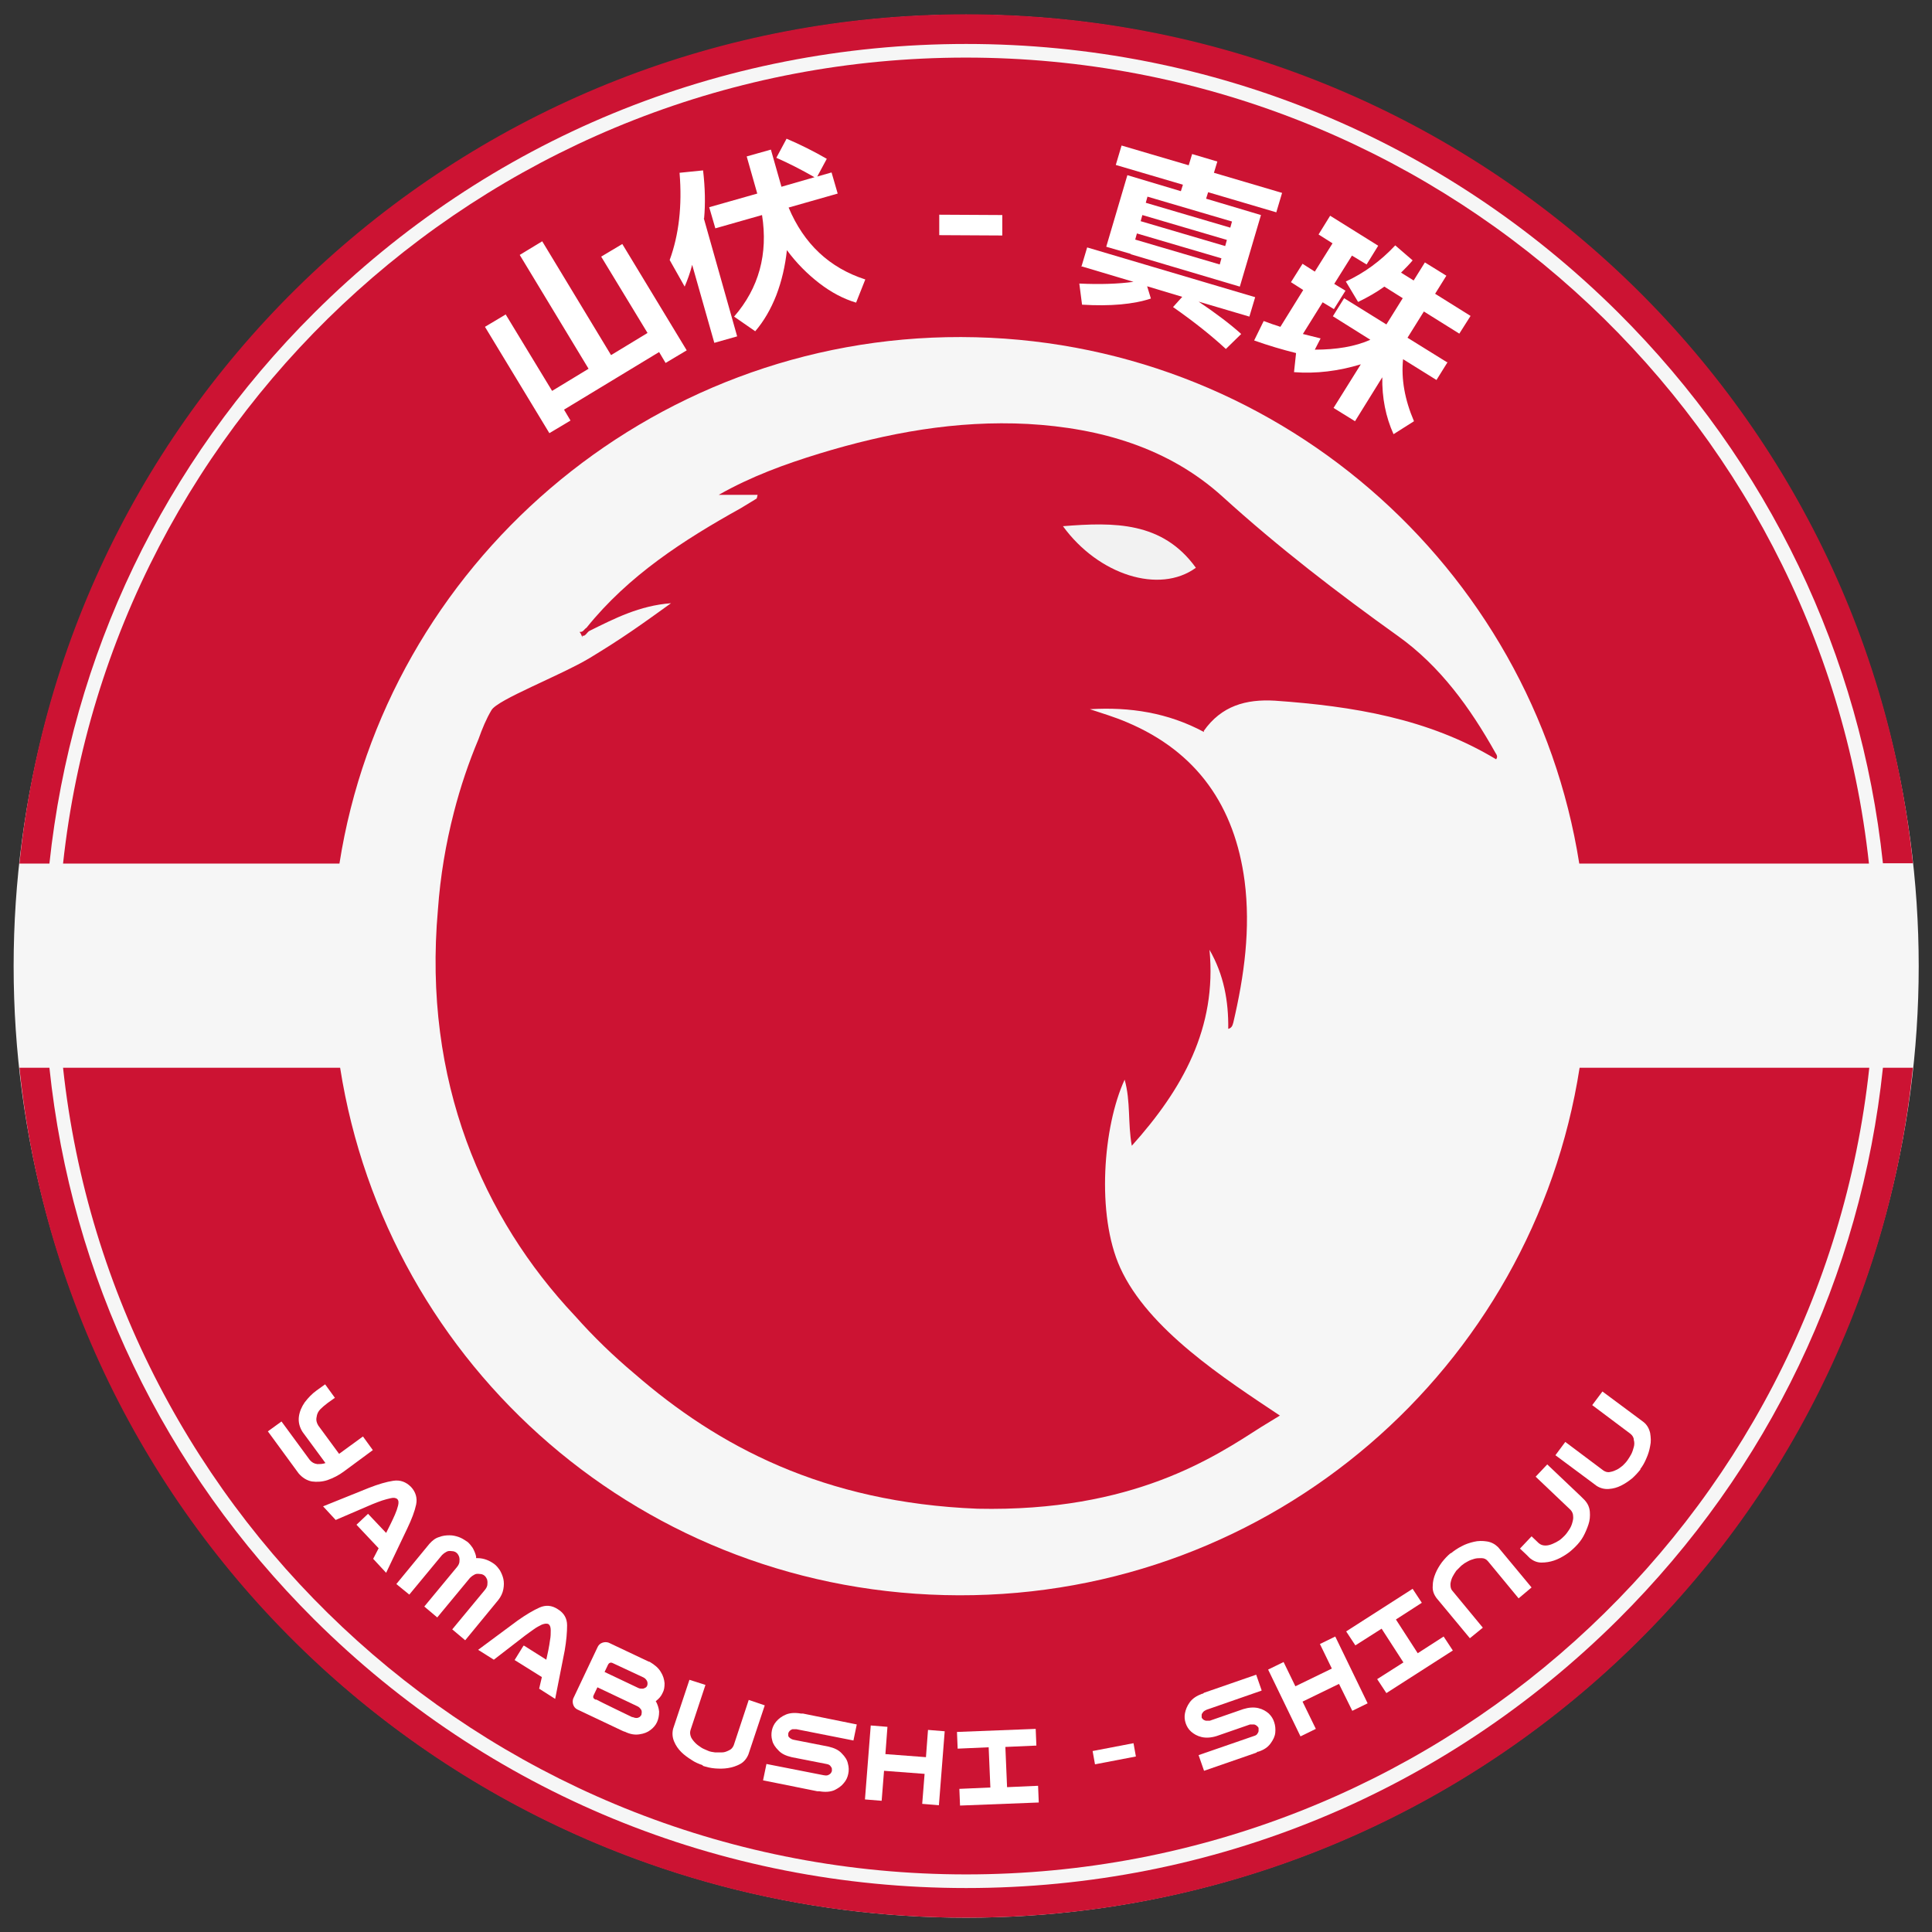 <?xml version="1.0" encoding="UTF-8"?>
<svg id="Capa_2" xmlns="http://www.w3.org/2000/svg" version="1.1" viewBox="0 0 566.9 566.9">
  <rect x="0" y="0" width="566.9" height="566.9" fill="#333333" stroke="none"/>
  <!-- Generator: Adobe Illustrator 29.0.1, SVG Export Plug-In . SVG Version: 2.1.0 Build 192)  -->
  <defs>
    <style>
      .st0 {
        fill: #f6f6f6;
      }

      .st1 {
        fill: #fff;
      }

      .st2 {
        fill: #f2f2f2;
      }

      .st3 {
        isolation: isolate;
      }

      .st4 {
        fill: #cc1333;
      }
    </style>
  </defs>
  <ellipse class="st0" cx="283.5" cy="283.5" rx="279.5" ry="279.2"/>
  <path class="st4" d="M548.4,253.4c-14.4-132.8-127.7-236.5-265-236.5S32.9,120.6,18.5,253.4h81.1c13.7-87.4,90.5-154.7,182.4-154.5,91.8.2,167.6,67.2,181.4,154.5h85,0Z"/>
  <path class="st4" d="M283.5,550c137.3,0,250.7-103.8,265-236.7h-85c-13.7,88-90,155-182.1,154.8-92.3-.2-167.8-66.9-181.6-154.8H18.5c14.3,132.9,127.7,236.7,265,236.7h0Z"/>
  <path class="st4" d="M559.7,313.3h-7.2c-6.4,61.1-33.4,117.8-77.7,161.9-51.1,50.8-119,78.8-191.3,78.8s-140.2-28-191.3-78.8c-44.3-44.1-71.3-100.7-77.7-161.9H5.7c14.3,140.1,133.2,249.4,277.8,249.4s263.5-109.3,277.8-249.4h-1.6Z"/>
  <path class="st4" d="M14.5,253.4c6.5-61,33.5-117.6,77.7-161.6C143.3,40.9,211.2,12.9,283.5,12.9s140.2,28,191.3,78.8c44.2,44,71.2,100.6,77.7,161.6h8.8C546.8,113.4,428,4.2,283.5,4.2S20.1,113.4,5.7,253.4h8.8Z"/>
  <g class="st3">
    <g class="st3">
      <path class="st1" d="M148.4,92.3l13.6,22.4,10.7-6.5-20.2-33.4,6.6-4,20.2,33.4,10.7-6.5-13.6-22.4,6.2-3.7,18.9,31.2-6.2,3.7-1.9-3.2-27.9,16.9,1.9,3.2-6.2,3.7-18.9-31.2,6.2-3.7Z"/>
    </g>
  </g>
  <g class="st3">
    <g class="st3">
      <path class="st1" d="M206.5,64l9.8,34.7-6.7,1.9-6.5-22.9c-.6,2.4-1.4,4.5-2.2,6.4l-4.4-7.8c2.7-7.4,3.7-15.9,2.9-25.6l6.9-.7c.6,5.1.7,9.8.3,14.1ZM227.8,46.3l3-5.6c4,1.7,8,3.7,11.8,5.9l-2.8,5.2,4.2-1.2,1.8,6.2-14.4,4.1c4.5,10.7,12,17.7,22.5,21.1l-2.7,6.8c-3.7-1.1-7.3-3-10.8-5.7-3.5-2.7-6.7-5.9-9.5-9.7-.5,4.6-1.5,9-3.1,13.2-1.6,4.1-3.7,7.7-6.2,10.6l-6.2-4.3c7.3-8.4,10-18.4,8.2-29.8l-13.7,3.9-1.8-6.2,14.1-4-3.1-10.9,7.1-2,3.1,10.9,9.7-2.8c-4-2.3-7.8-4.2-11.2-5.7Z"/>
    </g>
  </g>
  <g class="st3">
    <g class="st3">
      <path class="st1" d="M275.6,69v-6s18.5.1,18.5.1v6s-18.5-.1-18.5-.1Z"/>
    </g>
  </g>
  <g class="st3">
    <g class="st3">
      <path class="st1" d="M317.3,78.3l1.7-5.7,49.3,14.6-1.7,5.7-14.9-4.4c5.2,3.5,9.4,6.7,12.5,9.5l-4.5,4.4c-4.1-3.8-9.2-7.9-15.5-12.3l2.7-3-10.3-3.1,1.1,3.6c-5.1,1.7-11.9,2.3-20.2,1.8l-.8-6.2c6.1.3,11.4.1,15.9-.5l-15.4-4.6ZM331.8,74.5l-7.2-2.1,6.2-21,15.7,4.7.6-1.9-19.7-5.8,1.7-5.7,19.7,5.8,1-3.3,7.4,2.2-1,3.3,20,5.9-1.7,5.7-20-5.9-.6,1.9,16.1,4.8-6.2,21-32-9.5ZM333.6,68.5l-.5,1.8,24.8,7.3.5-1.8-24.8-7.3ZM335.2,63.1l-.5,1.8,24.8,7.3.5-1.8-24.8-7.3ZM336.2,59.5l24.8,7.3.5-1.8-24.8-7.3-.5,1.8Z"/>
    </g>
  </g>
  <g class="st3">
    <g class="st3">
      <path class="st1" d="M424.8,106.2l-3.3,5.3-9.8-6.1c-.6,5.8.5,11.9,3.2,18.2l-6,3.8c-2.3-5.1-3.4-10.7-3.3-16.7l-8,12.9-6.3-3.9,8-12.8c-6.6,2-13.1,2.8-19.6,2.3l.6-5.6c-4-1-8.1-2.2-12.3-3.7l2.8-5.7c1.6.6,3.3,1.2,4.9,1.7l6.7-10.8-3.6-2.3,3.4-5.4,3.6,2.3,5.2-8.3-4.1-2.6,3.4-5.5,14.1,8.8-3.4,5.5-4.3-2.6-5.2,8.3,3.3,2-3.4,5.4-3.3-2-5.8,9.3c.7.2,2.5.6,5.2,1.3l-1.7,3.3c6.3,0,11.8-.9,16.3-2.9l-11-6.9,3.3-5.3,12.4,7.7,4.8-7.7-5.4-3.4c-2.2,1.6-4.8,3.1-7.7,4.5l-3.6-6c5.4-2.5,10.2-6,14.5-10.6l5.1,4.4c-.9,1.1-2.1,2.3-3.4,3.6l3.7,2.3,3.3-5.3,6.3,3.9-3.3,5.3,10.4,6.5-3.3,5.2-10.4-6.5-4.8,7.7,11.6,7.2Z"/>
    </g>
  </g>
  <g class="st3">
    <g class="st3">
      <path class="st1" d="M98.2,410.2l-2.1,1.5c-.8.6-1.5,1.2-2.1,1.8s-1,1.4-1.1,2.3c-.2.9,0,1.7.5,2.5l6.1,8.3,7-5.1,2.9,4-8.4,6.2c-1.6,1.2-3.2,2-4.9,2.6-1.5.5-3.1.6-4.6.4-1.5-.3-2.8-1.1-3.9-2.4l-9-12.3,4-2.9,8.3,11.3c.6.7,1.3,1.1,2.2,1.2.8,0,1.6,0,2.4-.3l-6.7-9.1c-.9-1.4-1.3-2.9-1.1-4.5.2-1.5.8-2.9,1.7-4.2,1-1.3,2.1-2.5,3.5-3.5l2.5-1.8,2.9,4Z"/>
    </g>
  </g>
  <g class="st3">
    <g class="st3">
      <path class="st1" d="M108,444.2l5.3,5.6,1.3-2.6c.5-1,.9-1.9,1.3-2.8.4-.9.7-1.8.9-2.6.2-.8.2-1.5-.2-1.9-.4-.4-1.1-.5-1.9-.3-.9.2-1.7.4-2.6.7-.9.3-1.9.7-2.9,1.1l-10.7,4.6-3.7-4,13.4-5.4c2.8-1.1,5.2-1.8,7.2-2.1,2-.3,3.7.3,5.2,1.8,1.4,1.5,1.9,3.3,1.5,5.2-.4,1.9-1.3,4.3-2.6,7l-6.2,13-3.8-4.1,1.6-3.1-6.5-6.9,3.6-3.4Z"/>
    </g>
  </g>
  <g class="st3">
    <g class="st3">
      <path class="st1" d="M137,452.3c.7.5,1.2,1.2,1.7,1.9.4.7.8,1.6,1,2.5,0,.2,0,.4,0,.5.2,0,.4,0,.5,0,.9,0,1.8.2,2.6.5.8.3,1.5.7,2.2,1.2.7.5,1.2,1.2,1.7,1.9.4.7.8,1.6,1,2.5.2.9.2,1.9,0,3-.2,1.1-.7,2.2-1.5,3.2l-9.7,11.8-3.8-3.2,9.6-11.6c.4-.5.6-.9.7-1.4,0-.5.1-.9,0-1.2,0-.4-.2-.7-.3-.9-.2-.3-.3-.5-.6-.7-.2-.2-.5-.3-.8-.4-.3,0-.6-.1-1-.1-.4,0-.7,0-1.2.3-.4.2-.8.5-1.2.9l-9.6,11.6-3.8-3.2,9.6-11.6c.4-.5.6-.9.7-1.4,0-.5.1-.9,0-1.2,0-.3-.2-.7-.3-.9-.2-.3-.3-.5-.6-.7-.2-.2-.5-.3-.8-.4-.3,0-.6-.1-1-.1-.4,0-.7,0-1.2.3-.4.2-.8.5-1.2.9l-9.6,11.6-3.8-3.1,9.7-11.8c.9-1,1.8-1.7,2.9-2,1-.4,2-.5,3-.5,1,0,1.8.2,2.7.5.8.3,1.5.7,2.2,1.2Z"/>
    </g>
  </g>
  <g class="st3">
    <g class="st3">
      <path class="st1" d="M153.8,482.9l6.5,4.1.6-2.8c.2-1.1.4-2.1.5-3,.2-1,.2-1.9.2-2.8,0-.9-.2-1.5-.6-1.8-.5-.3-1.2-.2-2,.1-.8.4-1.6.8-2.4,1.4s-1.6,1.1-2.5,1.8l-9.2,7.1-4.6-2.9,11.6-8.6c2.4-1.7,4.6-3,6.4-3.8,1.8-.8,3.6-.7,5.4.5,1.8,1.1,2.7,2.7,2.7,4.7,0,2-.2,4.5-.7,7.4l-2.8,14.2-4.7-3,.8-3.4-8-5,2.6-4.2Z"/>
    </g>
  </g>
  <g class="st3">
    <g class="st3">
      <path class="st1" d="M193.4,502.3c0,1.1-.2,2.1-.6,3-.4.9-1.1,1.7-1.9,2.3-.9.7-1.9,1.1-3.3,1.3-1.3.2-2.7,0-4.3-.8h-.2c-.1-.1-.3-.2-.4-.2l-13.3-6.3c-.6-.3-1-.8-1.2-1.4-.2-.6-.2-1.2,0-1.8l7.2-15.2c.3-.6.8-1,1.4-1.2.6-.2,1.2-.2,1.8,0l11.4,5.4c.1,0,.3.1.4.2h.2c1.5.9,2.6,1.8,3.3,3,.7,1.1,1,2.2,1.1,3.3,0,1.1-.1,2-.6,2.9-.4.9-1,1.6-1.9,2.3,0,0,0,0-.1,0,.6,1.1.9,2.1,1,3.1ZM185.6,503.8c.4.2.8.3,1.2.3.4,0,.7-.2.9-.3.2-.2.4-.4.5-.6,0-.2.1-.4.1-.7,0-.3,0-.7-.3-1-.2-.3-.5-.6-.9-.8l-2.1-1-9.7-4.6-1.1,2.3c-.3.6-.1,1,.5,1.3h.3c0,.1,10.6,5.2,10.6,5.2ZM188.5,495.5c.3,0,.6-.1.9-.3.2-.1.4-.3.5-.6.1-.2.1-.5.1-.7,0-.3-.1-.6-.3-.9-.2-.3-.5-.6-.9-.8l-9-4.2c-.6-.3-1.1-.1-1.4.5l-1,2.1,9.9,4.7c.4.2.8.2,1.2.2Z"/>
    </g>
  </g>
  <g class="st3">
    <g class="st3">
      <path class="st1" d="M206.3,518c-1.2-.4-2.4-.9-3.4-1.6-1.1-.7-2.1-1.4-3-2.3-.9-.9-1.6-1.9-2.1-3.1-.5-1.2-.6-2.4-.3-3.7l.5-1.5,4.3-12.9,4.7,1.5-4.4,13.3c-.2.7-.1,1.4.2,2.1.3.6.8,1.2,1.3,1.7.5.5,1.1.9,1.7,1.3.6.4,1.3.6,1.9.9s1.4.4,2.1.5c.7,0,1.4,0,2.1,0,.7,0,1.4-.3,2-.6.7-.3,1.1-.8,1.4-1.5l4.4-13.3,4.7,1.6-4.3,12.9-.5,1.5c-.5,1.2-1.3,2.2-2.4,2.8-1.1.6-2.3,1-3.6,1.2-1.2.2-2.5.2-3.8.1-1.3-.1-2.5-.4-3.7-.8Z"/>
    </g>
  </g>
  <g class="st3">
    <g class="st3">
      <path class="st1" d="M250.4,510.7l-16.7-3.3c-.5,0-.9,0-1.2,0-.3.1-.6.3-.8.5-.2.2-.3.4-.4.7,0,.2,0,.5,0,.7,0,.3.3.5.5.7.3.2.6.4,1.1.5l10.2,2c1.7.4,3,1,3.9,2,.9.9,1.6,1.9,1.8,3,.3,1,.3,2.1.1,3-.2,1-.6,1.9-1.3,2.7-.7.9-1.6,1.5-2.8,2.1-1.2.5-2.7.6-4.4.3h-.2c-.1,0-.3,0-.4,0l-15.9-3.2,1-4.8,16.8,3.3c.5.1.8.1,1.2,0,.3-.1.6-.3.8-.5s.3-.5.4-.7c0-.2,0-.4,0-.7,0-.3-.3-.6-.5-.9-.3-.3-.6-.4-1.1-.5l-10.2-2c-1.7-.4-3-1-3.9-2-.9-.9-1.6-1.9-1.8-2.9-.3-1-.3-2-.1-3,.2-.9.6-1.8,1.3-2.6.7-.8,1.6-1.5,2.8-2,1.2-.5,2.7-.6,4.4-.3h.2c.1,0,.3,0,.4,0l15.8,3.2-1,4.8Z"/>
    </g>
  </g>
  <g class="st3">
    <g class="st3">
      <path class="st1" d="M260.4,506.7l-.6,8,11.9.9.6-8,4.9.4-1.7,21.7-4.9-.4.7-8.8-11.9-.9-.7,8.8-4.9-.4,1.7-21.7,4.9.4Z"/>
    </g>
  </g>
  <g class="st3">
    <g class="st3">
      <path class="st1" d="M281.5,524.9l9.1-.4-.5-11.8-9.1.4-.2-4.9,23.1-.9.2,4.9-9.1.4.5,11.8,9.1-.4.2,4.9-23.1.9-.2-4.9Z"/>
    </g>
  </g>
  <g class="st3">
    <g class="st3">
      <path class="st1" d="M321.3,517.7l-.7-3.9,12-2.3.7,3.9-12,2.3Z"/>
    </g>
  </g>
  <g class="st3">
    <g class="st3">
      <path class="st1" d="M370.1,496.1l-16.1,5.6c-.4.2-.8.4-1,.7-.2.3-.4.5-.4.8,0,.3,0,.5,0,.7,0,.2.2.4.4.6.2.2.5.3.8.4.3,0,.7,0,1.2,0l9.8-3.4c1.6-.5,3.1-.6,4.4-.3,1.3.3,2.3.9,3.1,1.6.8.8,1.3,1.6,1.6,2.6.3.9.4,1.9.3,3-.1,1.1-.6,2.1-1.4,3.2-.8,1.1-2,1.9-3.6,2.4h-.2c-.1.1-.3.2-.4.3l-15.3,5.3-1.6-4.6,16.2-5.6c.4-.1.8-.3,1-.6s.4-.6.4-.9c0-.3,0-.6,0-.8,0-.2-.2-.4-.4-.6-.2-.2-.5-.4-.9-.5-.4,0-.8,0-1.2,0l-9.8,3.4c-1.6.5-3.1.6-4.4.3-1.3-.3-2.3-.9-3.1-1.6-.8-.7-1.3-1.6-1.6-2.5-.3-.9-.4-1.9-.2-2.9s.6-2.1,1.4-3.2c.8-1.1,2-1.9,3.6-2.5h.2c.1-.1.3-.2.4-.3l15.3-5.3,1.6,4.6Z"/>
    </g>
  </g>
  <g class="st3">
    <g class="st3">
      <path class="st1" d="M376.6,487.6l3.5,7.2,10.7-5.2-3.5-7.2,4.5-2.2,9.5,19.6-4.5,2.2-3.9-7.9-10.7,5.2,3.9,8-4.5,2.2-9.5-19.6,4.5-2.2Z"/>
    </g>
  </g>
  <g class="st3">
    <g class="st3">
      <path class="st1" d="M404.1,492.7l7.7-4.9-6.4-9.9-7.7,4.9-2.7-4.1,19.5-12.5,2.7,4.1-7.6,4.9,6.4,9.9,7.6-4.9,2.7,4.1-19.5,12.5-2.7-4.1Z"/>
    </g>
  </g>
  <g class="st3">
    <g class="st3">
      <path class="st1" d="M425.7,455.8c1-.8,2-1.5,3.2-2.1,1.1-.6,2.3-1,3.6-1.3,1.2-.3,2.5-.3,3.8-.1,1.3.2,2.4.8,3.3,1.7l1,1.2,8.8,10.6-3.8,3.2-9-10.9c-.5-.6-1.1-.9-1.9-.9s-1.4,0-2.1.2c-.7.2-1.3.4-2,.8-.6.3-1.2.7-1.8,1.2-.5.5-1,1-1.5,1.5-.4.6-.8,1.2-1.1,1.8-.3.6-.5,1.3-.6,2,0,.7,0,1.4.5,2l9,10.9-3.8,3.1-8.8-10.6-1-1.2c-.8-1.1-1.2-2.2-1.1-3.5,0-1.3.3-2.5.8-3.7.5-1.2,1.1-2.2,1.9-3.3.8-1,1.6-1.9,2.6-2.7Z"/>
    </g>
  </g>
  <g class="st3">
    <g class="st3">
      <path class="st1" d="M462.3,453.8c-.9.9-1.8,1.7-2.9,2.4-1.1.7-2.2,1.3-3.4,1.7-1.2.4-2.4.6-3.7.6-1.3,0-2.4-.5-3.4-1.3l-1.1-1.1-1.8-1.7,3.4-3.6,2.1,2c.6.5,1.2.7,2,.7.7,0,1.4-.2,2.1-.5.7-.3,1.3-.6,1.9-1s1.1-.9,1.6-1.4c.5-.5.9-1.1,1.3-1.7.4-.6.7-1.2.9-1.9s.4-1.4.3-2.1c0-.7-.3-1.4-.8-1.9l-10.2-9.7,3.4-3.6,9.9,9.4,1.1,1.1c.9,1,1.4,2.1,1.5,3.4s0,2.5-.4,3.7c-.4,1.2-.9,2.4-1.5,3.5s-1.4,2.1-2.3,3Z"/>
    </g>
  </g>
  <g class="st3">
    <g class="st3">
      <path class="st1" d="M481.5,431c-.8,1-1.6,1.9-2.6,2.8-1,.8-2,1.5-3.2,2.1s-2.3.9-3.6,1c-1.3.1-2.5-.2-3.6-.9l-1.2-.9-10.9-8.1,2.9-3.9,11.2,8.4c.6.4,1.3.6,2,.4.7-.1,1.4-.4,2-.7.6-.3,1.2-.8,1.7-1.2.5-.5,1-1,1.4-1.6.4-.6.8-1.2,1.1-1.8.3-.6.5-1.3.7-2s.2-1.4,0-2.1c0-.7-.4-1.3-1-1.8l-11.2-8.4,3-4,10.9,8.1,1.2.9c1,.8,1.6,1.9,1.9,3.2.2,1.3.3,2.5,0,3.8-.2,1.2-.6,2.5-1.1,3.6-.5,1.2-1.1,2.3-1.9,3.3Z"/>
    </g>
  </g>
  <path class="st2" d="M350.9,166.7c-9.8-13.7-24-13.4-39-12.2,10.4,14.4,28.3,20.1,39,12.2Z"/>
  <path class="st4" d="M353.2,214.5c5.2-7.4,12.4-9.4,20.9-8.9,22.8,1.6,45,5.2,64.9,17.2.6-.8.1-1.4-.2-1.9-7.4-13.2-16.2-25.4-28.5-34.2-17.9-12.8-35.2-26.1-51.6-41-15.8-14.3-35.8-20.1-57.1-21.3-21-1.1-41.2,2.6-61.2,8.7-10.1,3.1-20,6.7-29.5,12.1h11.4c-.2.8-.2,1-.3,1.1-1.5.9-3.1,1.9-4.6,2.8-16.9,9.4-33,19.8-45.3,35.1-.7.4-1,1.4-2,1.2h0c0,.2.2.3.3.5.1.3.3.6.5,1.1,0-.2,0-.4,0-.5.8.4,1.4-1.1,2.1-1.4,7.3-3.6,14.6-7.4,23.9-8.1-8.9,6.4-14,10.1-23.9,16.1-8.7,5.2-27.1,12.2-28.8,15.3,0,0,0,0,0,0-1.5,2.5-2.7,5.4-3.8,8.5-2.9,6.9-5.3,14-7.2,21.4h0c-2.4,9.3-4,18.8-4.7,28.6h0c-4.5,50.5,13.4,90.7,40.1,119.1,0,0,0,0,.1.1,5.4,6.1,11.3,11.8,17.5,17,24.4,21.2,55.4,37.8,100.6,39.6,45.8,1,69.7-15.3,83.3-24,1.8-1.1,3.6-2.2,5.4-3.3,0,0,0,0,.1,0h0c-16.2-10.8-38.7-25.3-46.9-43.4-7.1-15.6-5-41.6,1.3-55.2,1.8,6.4.9,12.8,2.1,19.4,14.9-16.6,25-34.6,22.8-57.5,4.2,7.3,5.6,15,5.5,23.2,1.2-.3,1.3-1.3,1.5-1.9,3.2-13.7,5.1-27.5,3.3-41.5-2.9-21.9-13.9-37.9-34.6-46.6-3.5-1.5-7.2-2.6-10.8-3.8,11.7-.7,22.9,1,33.5,6.7h0ZM311.9,154.4c15-1.2,29.2-1.4,39,12.2-10.7,7.8-28.6,2.1-39-12.2Z"/>
</svg>